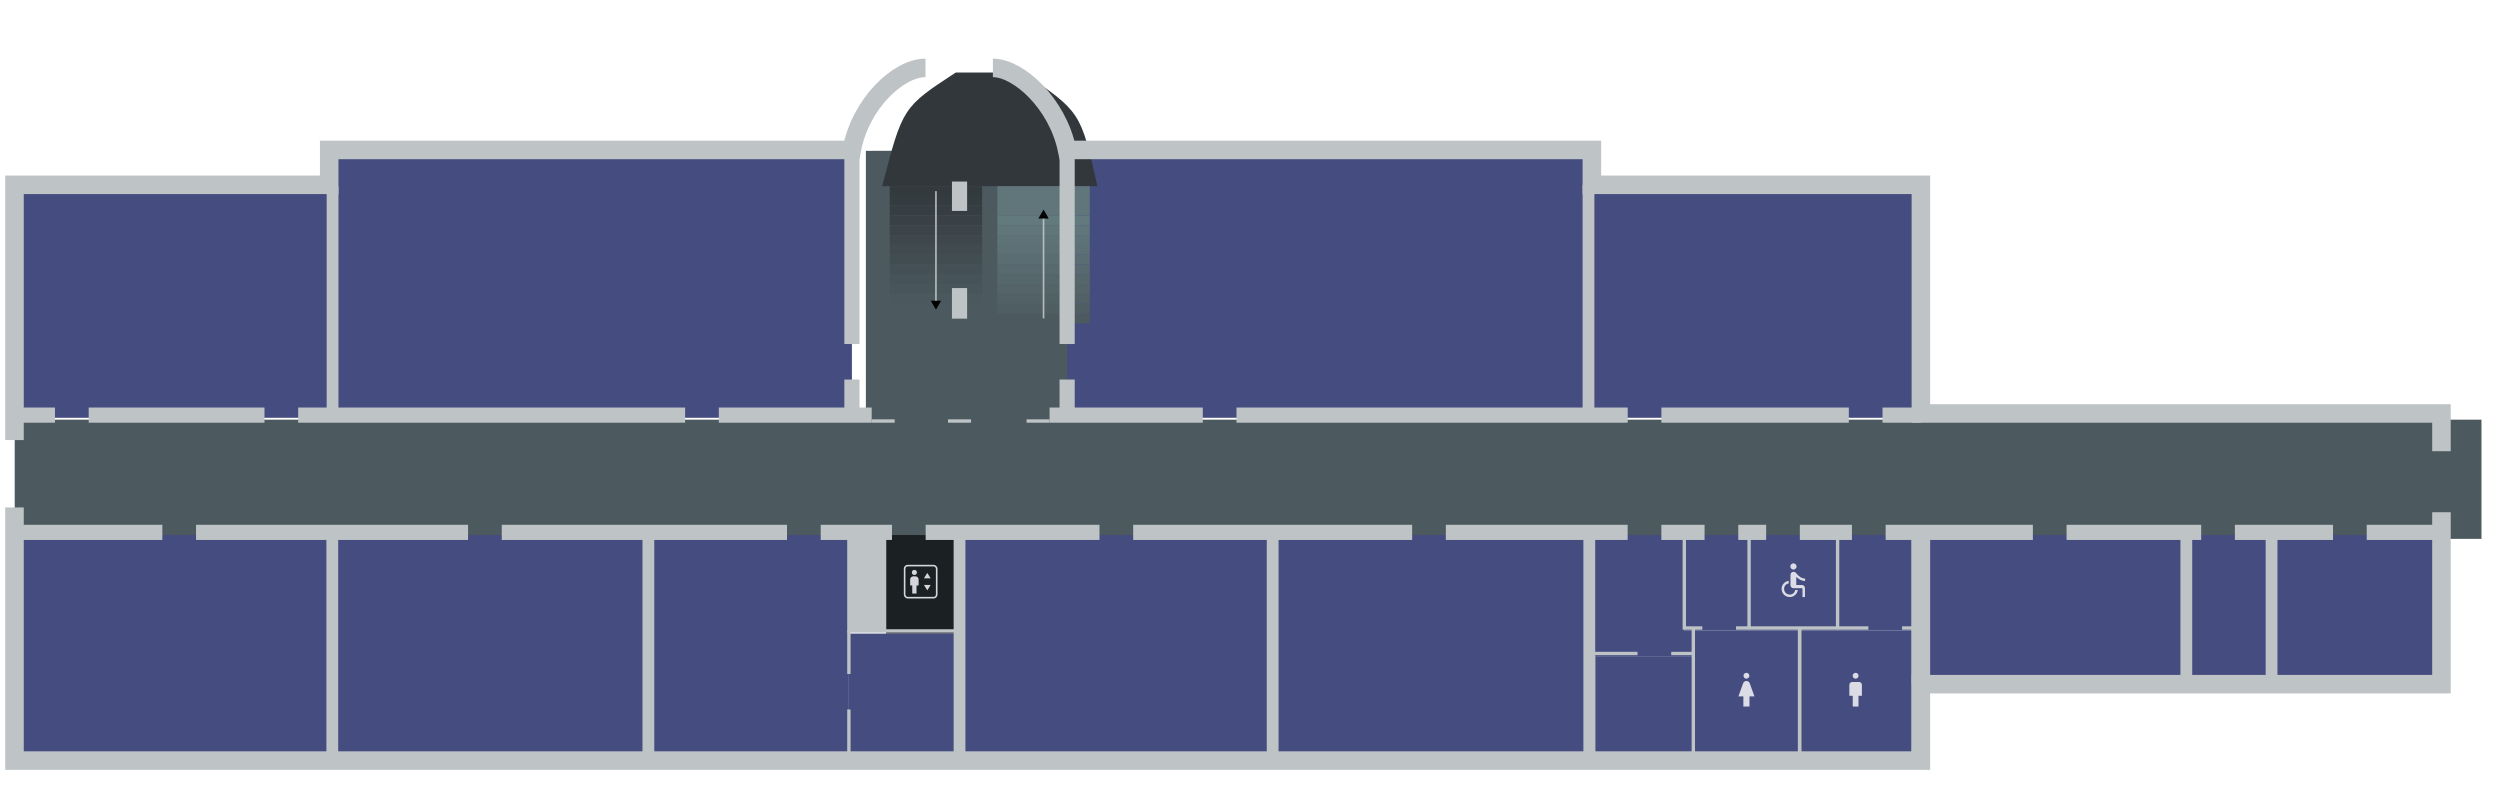 <svg width="7300" height="2300" viewBox="0 0 7300 2300" version="1.1" id="svg1" xml:space="preserve" xmlns="http://www.w3.org/2000/svg">
  <defs id="defs1">
    <linearGradient id="swatch446">
      <stop style="stop-color:#4c5a5f;stop-opacity:1" offset="0" id="stop446"/>
    </linearGradient>
    <marker style="overflow:visible" id="Triangle" refX="0" refY="0" orient="auto-start-reverse" markerWidth="1" markerHeight="1" viewBox="0 0 1 1" preserveAspectRatio="xMidYMid">
      <path transform="scale(0.5)" style="fill:context-stroke;fill-rule:evenodd;stroke:context-stroke;stroke-width:1pt" d="M 5.77,0 -2.88,5 V -5 Z" id="path597"/>
    </marker>
    <filter style="color-interpolation-filters:sRGB" id="filter15" x="-0.151" y="-0.072" width="1.302" height="1.144">
      <feFlood result="flood" flood-opacity="0.396" flood-color="rgb(0,0,0)" id="feFlood13"/>
      <feGaussianBlur result="blur" in="SourceGraphic" stdDeviation="3" id="feGaussianBlur13"/>
      <feOffset result="offset" in="blur" dx="0" dy="0" id="feOffset13"/>
      <feComposite result="comp1" operator="in" in="flood" in2="offset" id="feComposite14"/>
      <feComposite result="comp2" operator="over" in="SourceGraphic" in2="comp1" id="feComposite15"/>
    </filter>
    <filter style="color-interpolation-filters:sRGB" id="filter17" x="-0.193" y="-0.072" width="1.386" height="1.144">
      <feFlood result="flood" flood-opacity="0.396" flood-color="rgb(0,0,0)" id="feFlood15"/>
      <feGaussianBlur result="blur" in="SourceGraphic" stdDeviation="3" id="feGaussianBlur15"/>
      <feOffset result="offset" in="blur" dx="0" dy="0" id="feOffset15"/>
      <feComposite result="comp1" operator="in" in="flood" in2="offset" id="feComposite16"/>
      <feComposite result="comp2" operator="over" in="SourceGraphic" in2="comp1" id="feComposite17"/>
    </filter>
    <filter style="color-interpolation-filters:sRGB" id="filter65" x="-0.101" y="-0.101" width="1.202" height="1.202">
      <feFlood result="flood" flood-opacity="0.396" flood-color="rgb(0,0,0)" id="feFlood64"/>
      <feGaussianBlur result="blur" in="SourceGraphic" stdDeviation="3" id="feGaussianBlur64"/>
      <feOffset result="offset" in="blur" dx="0" dy="0" id="feOffset64"/>
      <feComposite result="comp1" operator="in" in="flood" in2="offset" id="feComposite64"/>
      <feComposite result="comp2" operator="over" in="SourceGraphic" in2="comp1" id="feComposite65"/>
    </filter>
    <filter style="color-interpolation-filters:sRGB" id="filter612" x="-0.017" y="-0.165" width="1.035" height="1.33">
      <feFlood result="flood" flood-opacity="1" flood-color="rgb(0,0,0)" id="feFlood611"/>
      <feGaussianBlur result="blur" in="SourceGraphic" stdDeviation="2" id="feGaussianBlur611"/>
      <feOffset result="offset" in="blur" dx="0" dy="0" id="feOffset611"/>
      <feComposite result="comp1" operator="in" in="flood" in2="offset" id="feComposite611"/>
      <feComposite result="comp2" operator="over" in="SourceGraphic" in2="comp1" id="feComposite612"/>
    </filter>
    <filter style="color-interpolation-filters:sRGB" id="filter614" x="-0.017" y="-0.165" width="1.035" height="1.33">
      <feFlood result="flood" flood-opacity="1" flood-color="rgb(0,0,0)" id="feFlood612"/>
      <feGaussianBlur result="blur" in="SourceGraphic" stdDeviation="2" id="feGaussianBlur612"/>
      <feOffset result="offset" in="blur" dx="0" dy="0" id="feOffset612"/>
      <feComposite result="comp1" operator="in" in="flood" in2="offset" id="feComposite613"/>
      <feComposite result="comp2" operator="over" in="SourceGraphic" in2="comp1" id="feComposite614"/>
    </filter>
    <filter style="color-interpolation-filters:sRGB" id="filter616" x="-0.017" y="-0.165" width="1.035" height="1.33">
      <feFlood result="flood" flood-opacity="1" flood-color="rgb(0,0,0)" id="feFlood614"/>
      <feGaussianBlur result="blur" in="SourceGraphic" stdDeviation="2" id="feGaussianBlur614"/>
      <feOffset result="offset" in="blur" dx="0" dy="0" id="feOffset614"/>
      <feComposite result="comp1" operator="in" in="flood" in2="offset" id="feComposite615"/>
      <feComposite result="comp2" operator="over" in="SourceGraphic" in2="comp1" id="feComposite616"/>
    </filter>
    <filter style="color-interpolation-filters:sRGB" id="filter618" x="-0.017" y="-0.165" width="1.035" height="1.33">
      <feFlood result="flood" flood-opacity="1" flood-color="rgb(0,0,0)" id="feFlood616"/>
      <feGaussianBlur result="blur" in="SourceGraphic" stdDeviation="2" id="feGaussianBlur616"/>
      <feOffset result="offset" in="blur" dx="0" dy="0" id="feOffset616"/>
      <feComposite result="comp1" operator="in" in="flood" in2="offset" id="feComposite617"/>
      <feComposite result="comp2" operator="over" in="SourceGraphic" in2="comp1" id="feComposite618"/>
    </filter>
    <filter style="color-interpolation-filters:sRGB" id="filter620" x="-0.017" y="-0.165" width="1.035" height="1.33">
      <feFlood result="flood" flood-opacity="1" flood-color="rgb(0,0,0)" id="feFlood618"/>
      <feGaussianBlur result="blur" in="SourceGraphic" stdDeviation="2" id="feGaussianBlur618"/>
      <feOffset result="offset" in="blur" dx="0" dy="0" id="feOffset618"/>
      <feComposite result="comp1" operator="in" in="flood" in2="offset" id="feComposite619"/>
      <feComposite result="comp2" operator="over" in="SourceGraphic" in2="comp1" id="feComposite620"/>
    </filter>
    <filter style="color-interpolation-filters:sRGB" id="filter622" x="-0.017" y="-0.165" width="1.035" height="1.33">
      <feFlood result="flood" flood-opacity="1" flood-color="rgb(0,0,0)" id="feFlood620"/>
      <feGaussianBlur result="blur" in="SourceGraphic" stdDeviation="2" id="feGaussianBlur620"/>
      <feOffset result="offset" in="blur" dx="0" dy="0" id="feOffset620"/>
      <feComposite result="comp1" operator="in" in="flood" in2="offset" id="feComposite621"/>
      <feComposite result="comp2" operator="over" in="SourceGraphic" in2="comp1" id="feComposite622"/>
    </filter>
    <filter style="color-interpolation-filters:sRGB" id="filter624" x="-0.017" y="-0.165" width="1.035" height="1.33">
      <feFlood result="flood" flood-opacity="1" flood-color="rgb(0,0,0)" id="feFlood622"/>
      <feGaussianBlur result="blur" in="SourceGraphic" stdDeviation="2" id="feGaussianBlur622"/>
      <feOffset result="offset" in="blur" dx="0" dy="0" id="feOffset622"/>
      <feComposite result="comp1" operator="in" in="flood" in2="offset" id="feComposite623"/>
      <feComposite result="comp2" operator="over" in="SourceGraphic" in2="comp1" id="feComposite624"/>
    </filter>
    <filter style="color-interpolation-filters:sRGB" id="filter626" x="-0.017" y="-0.165" width="1.035" height="1.33">
      <feFlood result="flood" flood-opacity="1" flood-color="rgb(0,0,0)" id="feFlood624"/>
      <feGaussianBlur result="blur" in="SourceGraphic" stdDeviation="2" id="feGaussianBlur624"/>
      <feOffset result="offset" in="blur" dx="0" dy="0" id="feOffset624"/>
      <feComposite result="comp1" operator="in" in="flood" in2="offset" id="feComposite625"/>
      <feComposite result="comp2" operator="over" in="SourceGraphic" in2="comp1" id="feComposite626"/>
    </filter>
    <filter style="color-interpolation-filters:sRGB" id="filter628" x="-0.017" y="-0.165" width="1.035" height="1.33">
      <feFlood result="flood" flood-opacity="1" flood-color="rgb(0,0,0)" id="feFlood626"/>
      <feGaussianBlur result="blur" in="SourceGraphic" stdDeviation="2" id="feGaussianBlur626"/>
      <feOffset result="offset" in="blur" dx="0" dy="0" id="feOffset626"/>
      <feComposite result="comp1" operator="in" in="flood" in2="offset" id="feComposite627"/>
      <feComposite result="comp2" operator="over" in="SourceGraphic" in2="comp1" id="feComposite628"/>
    </filter>
    <filter style="color-interpolation-filters:sRGB" id="filter630" x="-0.017" y="-0.165" width="1.035" height="1.33">
      <feFlood result="flood" flood-opacity="1" flood-color="rgb(0,0,0)" id="feFlood628"/>
      <feGaussianBlur result="blur" in="SourceGraphic" stdDeviation="2" id="feGaussianBlur628"/>
      <feOffset result="offset" in="blur" dx="0" dy="0" id="feOffset628"/>
      <feComposite result="comp1" operator="in" in="flood" in2="offset" id="feComposite629"/>
      <feComposite result="comp2" operator="over" in="SourceGraphic" in2="comp1" id="feComposite630"/>
    </filter>
    <filter style="color-interpolation-filters:sRGB" id="filter632" x="-0.017" y="-0.165" width="1.035" height="1.33">
      <feFlood result="flood" flood-opacity="1" flood-color="rgb(0,0,0)" id="feFlood630"/>
      <feGaussianBlur result="blur" in="SourceGraphic" stdDeviation="2" id="feGaussianBlur630"/>
      <feOffset result="offset" in="blur" dx="0" dy="0" id="feOffset630"/>
      <feComposite result="comp1" operator="in" in="flood" in2="offset" id="feComposite631"/>
      <feComposite result="comp2" operator="over" in="SourceGraphic" in2="comp1" id="feComposite632"/>
    </filter>
    <filter style="color-interpolation-filters:sRGB" id="filter634" x="-0.017" y="-0.165" width="1.035" height="1.33">
      <feFlood result="flood" flood-opacity="1" flood-color="rgb(0,0,0)" id="feFlood632"/>
      <feGaussianBlur result="blur" in="SourceGraphic" stdDeviation="2" id="feGaussianBlur632"/>
      <feOffset result="offset" in="blur" dx="0" dy="0" id="feOffset632"/>
      <feComposite result="comp1" operator="in" in="flood" in2="offset" id="feComposite633"/>
      <feComposite result="comp2" operator="over" in="SourceGraphic" in2="comp1" id="feComposite634"/>
    </filter>
    <filter style="color-interpolation-filters:sRGB" id="filter636" x="-0.017" y="-0.165" width="1.035" height="1.33">
      <feFlood result="flood" flood-opacity="1" flood-color="rgb(0,0,0)" id="feFlood634"/>
      <feGaussianBlur result="blur" in="SourceGraphic" stdDeviation="2" id="feGaussianBlur634"/>
      <feOffset result="offset" in="blur" dx="0" dy="0" id="feOffset634"/>
      <feComposite result="comp1" operator="in" in="flood" in2="offset" id="feComposite635"/>
      <feComposite result="comp2" operator="over" in="SourceGraphic" in2="comp1" id="feComposite636"/>
    </filter>
    <filter style="color-interpolation-filters:sRGB" id="filter661" x="-0.017" y="-0.165" width="1.035" height="1.33">
      <feFlood result="flood" flood-opacity="1" flood-color="rgb(0,0,0)" id="feFlood660"/>
      <feGaussianBlur result="blur" in="SourceGraphic" stdDeviation="2" id="feGaussianBlur660"/>
      <feOffset result="offset" in="blur" dx="0" dy="0" id="feOffset660"/>
      <feComposite result="comp1" operator="in" in="flood" in2="offset" id="feComposite660"/>
      <feComposite result="comp2" operator="over" in="SourceGraphic" in2="comp1" id="feComposite661"/>
    </filter>
    <filter style="color-interpolation-filters:sRGB" id="filter663" x="-0.017" y="-0.165" width="1.035" height="1.33">
      <feFlood result="flood" flood-opacity="1" flood-color="rgb(0,0,0)" id="feFlood661"/>
      <feGaussianBlur result="blur" in="SourceGraphic" stdDeviation="2" id="feGaussianBlur661"/>
      <feOffset result="offset" in="blur" dx="0" dy="0" id="feOffset661"/>
      <feComposite result="comp1" operator="in" in="flood" in2="offset" id="feComposite662"/>
      <feComposite result="comp2" operator="over" in="SourceGraphic" in2="comp1" id="feComposite663"/>
    </filter>
    <filter style="color-interpolation-filters:sRGB" id="filter665" x="-0.017" y="-0.165" width="1.035" height="1.33">
      <feFlood result="flood" flood-opacity="1" flood-color="rgb(0,0,0)" id="feFlood663"/>
      <feGaussianBlur result="blur" in="SourceGraphic" stdDeviation="2" id="feGaussianBlur663"/>
      <feOffset result="offset" in="blur" dx="0" dy="0" id="feOffset663"/>
      <feComposite result="comp1" operator="in" in="flood" in2="offset" id="feComposite664"/>
      <feComposite result="comp2" operator="over" in="SourceGraphic" in2="comp1" id="feComposite665"/>
    </filter>
    <filter style="color-interpolation-filters:sRGB" id="filter667" x="-0.017" y="-0.165" width="1.035" height="1.33">
      <feFlood result="flood" flood-opacity="1" flood-color="rgb(0,0,0)" id="feFlood665"/>
      <feGaussianBlur result="blur" in="SourceGraphic" stdDeviation="2" id="feGaussianBlur665"/>
      <feOffset result="offset" in="blur" dx="0" dy="0" id="feOffset665"/>
      <feComposite result="comp1" operator="in" in="flood" in2="offset" id="feComposite666"/>
      <feComposite result="comp2" operator="over" in="SourceGraphic" in2="comp1" id="feComposite667"/>
    </filter>
    <filter style="color-interpolation-filters:sRGB" id="filter669" x="-0.017" y="-0.165" width="1.035" height="1.33">
      <feFlood result="flood" flood-opacity="1" flood-color="rgb(0,0,0)" id="feFlood667"/>
      <feGaussianBlur result="blur" in="SourceGraphic" stdDeviation="2" id="feGaussianBlur667"/>
      <feOffset result="offset" in="blur" dx="0" dy="0" id="feOffset667"/>
      <feComposite result="comp1" operator="in" in="flood" in2="offset" id="feComposite668"/>
      <feComposite result="comp2" operator="over" in="SourceGraphic" in2="comp1" id="feComposite669"/>
    </filter>
    <filter style="color-interpolation-filters:sRGB" id="filter671" x="-0.017" y="-0.165" width="1.035" height="1.33">
      <feFlood result="flood" flood-opacity="1" flood-color="rgb(0,0,0)" id="feFlood669"/>
      <feGaussianBlur result="blur" in="SourceGraphic" stdDeviation="2" id="feGaussianBlur669"/>
      <feOffset result="offset" in="blur" dx="0" dy="0" id="feOffset669"/>
      <feComposite result="comp1" operator="in" in="flood" in2="offset" id="feComposite670"/>
      <feComposite result="comp2" operator="over" in="SourceGraphic" in2="comp1" id="feComposite671"/>
    </filter>
    <filter style="color-interpolation-filters:sRGB" id="filter673" x="-0.017" y="-0.165" width="1.035" height="1.33">
      <feFlood result="flood" flood-opacity="1" flood-color="rgb(0,0,0)" id="feFlood671"/>
      <feGaussianBlur result="blur" in="SourceGraphic" stdDeviation="2" id="feGaussianBlur671"/>
      <feOffset result="offset" in="blur" dx="0" dy="0" id="feOffset671"/>
      <feComposite result="comp1" operator="in" in="flood" in2="offset" id="feComposite672"/>
      <feComposite result="comp2" operator="over" in="SourceGraphic" in2="comp1" id="feComposite673"/>
    </filter>
    <filter style="color-interpolation-filters:sRGB" id="filter675" x="-0.017" y="-0.165" width="1.035" height="1.33">
      <feFlood result="flood" flood-opacity="1" flood-color="rgb(0,0,0)" id="feFlood673"/>
      <feGaussianBlur result="blur" in="SourceGraphic" stdDeviation="2" id="feGaussianBlur673"/>
      <feOffset result="offset" in="blur" dx="0" dy="0" id="feOffset673"/>
      <feComposite result="comp1" operator="in" in="flood" in2="offset" id="feComposite674"/>
      <feComposite result="comp2" operator="over" in="SourceGraphic" in2="comp1" id="feComposite675"/>
    </filter>
    <filter style="color-interpolation-filters:sRGB" id="filter677" x="-0.017" y="-0.165" width="1.035" height="1.33">
      <feFlood result="flood" flood-opacity="1" flood-color="rgb(0,0,0)" id="feFlood675"/>
      <feGaussianBlur result="blur" in="SourceGraphic" stdDeviation="2" id="feGaussianBlur675"/>
      <feOffset result="offset" in="blur" dx="0" dy="0" id="feOffset675"/>
      <feComposite result="comp1" operator="in" in="flood" in2="offset" id="feComposite676"/>
      <feComposite result="comp2" operator="over" in="SourceGraphic" in2="comp1" id="feComposite677"/>
    </filter>
    <filter style="color-interpolation-filters:sRGB" id="filter679" x="-0.017" y="-0.165" width="1.035" height="1.33">
      <feFlood result="flood" flood-opacity="1" flood-color="rgb(0,0,0)" id="feFlood677"/>
      <feGaussianBlur result="blur" in="SourceGraphic" stdDeviation="2" id="feGaussianBlur677"/>
      <feOffset result="offset" in="blur" dx="0" dy="0" id="feOffset677"/>
      <feComposite result="comp1" operator="in" in="flood" in2="offset" id="feComposite678"/>
      <feComposite result="comp2" operator="over" in="SourceGraphic" in2="comp1" id="feComposite679"/>
    </filter>
    <filter style="color-interpolation-filters:sRGB" id="filter681" x="-0.017" y="-0.165" width="1.035" height="1.33">
      <feFlood result="flood" flood-opacity="1" flood-color="rgb(0,0,0)" id="feFlood679"/>
      <feGaussianBlur result="blur" in="SourceGraphic" stdDeviation="2" id="feGaussianBlur679"/>
      <feOffset result="offset" in="blur" dx="0" dy="0" id="feOffset679"/>
      <feComposite result="comp1" operator="in" in="flood" in2="offset" id="feComposite680"/>
      <feComposite result="comp2" operator="over" in="SourceGraphic" in2="comp1" id="feComposite681"/>
    </filter>
    <filter style="color-interpolation-filters:sRGB" id="filter182-2" x="-0.103" y="-0.072" width="1.207" height="1.144">
      <feFlood result="flood" flood-opacity="0.396" flood-color="rgb(0,0,0)" id="feFlood181-9"/>
      <feGaussianBlur result="blur" in="SourceGraphic" stdDeviation="3" id="feGaussianBlur181-8"/>
      <feOffset result="offset" in="blur" dx="0" dy="0" id="feOffset181-4"/>
      <feComposite result="comp1" operator="in" in="flood" in2="offset" id="feComposite181-5"/>
      <feComposite result="comp2" operator="over" in="SourceGraphic" in2="comp1" id="feComposite182-1"/>
    </filter>
  </defs>
  <g id="floor_1" transform="matrix(40.994,0,0,40.994,1.002,-9610.757)" style="display:inline">
    <path style="font-variation-settings:'wdth' 70,'wght' 600;display:inline;fill:#4c5a5f;fill-opacity:1;stroke:none;stroke-width:.488" d="m 1.024,264.337 h 60.628 v -19.149 l 15.581,-0.049 v 19.198 h 99.498 l 1e-5,8.489 H 1.024 Z" id="path454"/>
    <g id="rooms_1" style="display:inline" transform="matrix(0.024,0,0,0.024,-0.024,255.987)">
      <rect style="font-variation-settings:'wdth' 70,'wght' 600;fill:#1b2022;fill-opacity:1;stroke:none;stroke-width:10.017;stroke-linecap:butt;stroke-linejoin:miter;stroke-dasharray:none;stroke-opacity:1" id="lift_1" width="205" height="292.5" x="2629.906" y="690.28"/>
      <rect style="font-variation-settings:'wdth' 70,'wght' 600;display:inline;fill:#454c7f;fill-opacity:1;stroke-width:710.07;stroke-dasharray:none" id="GU115" width="944" height="683.5" x="43" y="-341.22"/>
      <rect style="font-variation-settings:'wdth' 70,'wght' 600;display:inline;opacity:1;fill:#454c7f;fill-opacity:1;stroke-width:972.385;stroke-dasharray:none" id="GU116" width="1541.408" height="785" x="987" y="-442.72"/>
      <rect style="font-variation-settings:'wdth' 70,'wght' 600;display:inline;fill:#454c7f;fill-opacity:1;stroke-width:975.496;stroke-dasharray:none" id="GU101" width="1547.352" height="787" x="3167.152" y="-444.72"/>
      <rect style="font-variation-settings:'wdth' 70,'wght' 600;display:inline;fill:#454c7f;fill-opacity:1;stroke-width:725.873;stroke-dasharray:none" id="GU102" width="986.495" height="683.5" x="4714.504" y="-341.22"/>
      <rect style="font-variation-settings:'wdth' 70,'wght' 600;display:inline;fill:#454c7f;fill-opacity:1;stroke-width:298.435;stroke-dasharray:none" id="GU104" width="253" height="450.5" x="6488.807" y="690.28"/>
      <rect style="font-variation-settings:'wdth' 70,'wght' 600;display:inline;fill:#454c7f;fill-opacity:1;stroke-width:530.287;stroke-dasharray:none" id="GU105" width="798.807" height="450.5" x="5690" y="690.28"/>
      <rect style="font-variation-settings:'wdth' 70,'wght' 600;display:inline;fill:#454c7f;fill-opacity:1;stroke-width:421.296;stroke-dasharray:none" id="GU103" width="504.193" height="450.5" x="6741.807" y="690.28"/>
      <rect style="font-variation-settings:'wdth' 70,'wght' 600;display:inline;fill:#454c7f;fill-opacity:1;stroke-width:313.095;stroke-dasharray:none" id="GU112_A" width="326" height="384.814" x="2519.406" y="982.78"/>
      <rect style="font-variation-settings:'wdth' 70,'wght' 600;display:inline;fill:#454c7f;fill-opacity:1;stroke-width:220.747;stroke-dasharray:none" id="GU106" width="219.705" height="283.836" x="5453.794" y="690.28"/>
      <rect style="font-variation-settings:'wdth' 70,'wght' 600;display:inline;fill:#454c7f;fill-opacity:1;stroke-width:308.334;stroke-dasharray:none" id="GU106_A" width="332.437" height="365.978" x="5341.062" y="974.116"/>
      <rect style="font-variation-settings:'wdth' 70,'wght' 600;display:inline;fill:#454c7f;fill-opacity:1;stroke-width:241.377;stroke-dasharray:none" id="GU107" width="262.691" height="283.836" x="5191.104" y="690.28"/>
      <rect style="font-variation-settings:'wdth' 70,'wght' 600;display:inline;fill:#454c7f;fill-opacity:1;stroke-width:206.492;stroke-dasharray:none" id="GU108" width="192.246" height="283.836" x="4998.858" y="690.28"/>
      <rect style="font-variation-settings:'wdth' 70,'wght' 600;display:inline;fill:#454c7f;fill-opacity:1;stroke-width:300.461;stroke-dasharray:none" id="GU108_A" width="315.676" height="365.978" x="5025.386" y="974.116"/>
      <path style="font-variation-settings:'wdth' 70,'wght' 600;display:inline;fill:#454c7f;fill-opacity:1;stroke:none;stroke-width:0;stroke-linecap:butt;stroke-dasharray:none;stroke-opacity:1" d="m 4716.866,690.28 h 281.992 v 283.836 h 26.528 v 75.66 h -308.519 z" id="GU109"/>
      <rect style="font-variation-settings:'wdth' 70,'wght' 600;display:inline;fill:#454c7f;fill-opacity:1;stroke-width:257.04;stroke-dasharray:none" id="GU109_A" width="291.239" height="290.318" x="4734.366" y="1049.776"/>
      <rect style="font-variation-settings:'wdth' 70,'wght' 600;display:inline;fill:#454c7f;fill-opacity:1;stroke-width:705.248;stroke-dasharray:none" id="GU110" width="939.745" height="677.314" x="3777.121" y="690.28"/>
      <rect style="font-variation-settings:'wdth' 70,'wght' 600;display:inline;fill:#454c7f;fill-opacity:1;stroke-width:701.333;stroke-dasharray:none" id="GU111" width="929.341" height="677.314" x="2847.78" y="690.28"/>
      <rect style="font-variation-settings:'wdth' 70,'wght' 600;display:inline;fill:#454c7f;fill-opacity:1;stroke-width:562.134;stroke-dasharray:none" id="GU112" width="595.121" height="679.5" x="1924.284" y="690.28"/>
      <rect style="font-variation-settings:'wdth' 70,'wght' 600;display:inline;fill:#454c7f;fill-opacity:1;stroke-width:705.763;stroke-dasharray:none" id="GU113" width="938.093" height="679.5" x="986.191" y="690.28"/>
      <rect style="font-variation-settings:'wdth' 70,'wght' 600;display:inline;fill:#454c7f;fill-opacity:1;stroke-width:707.679;stroke-dasharray:none" id="GU114" width="943.191" height="679.5" x="43" y="690.28"/>
    </g>
    <g id="staires_1" transform="matrix(-0.024,0,0,-0.024,133.4,264.732)" style="display:inline">
      <rect style="font-variation-settings:'wdth' 70,'wght' 600;display:inline;fill:#333a3d;fill-opacity:1;stroke-width:8.085;stroke-dasharray:none;filter:url(#filter612)" id="rect88" width="274.372" height="29.064" x="-2918.731" y="-709.452" transform="rotate(180,-8.7495808e-6,8.0668158e-6)"/>
      <rect style="font-variation-settings:'wdth' 70,'wght' 600;display:inline;fill:#353c40;fill-opacity:1;stroke-width:8.085;stroke-dasharray:none;filter:url(#filter614)" id="rect87" width="274.372" height="29.064" x="-2918.731" y="-680.388" transform="rotate(180,-8.7495808e-6,8.0668158e-6)"/>
      <rect style="font-variation-settings:'wdth' 70,'wght' 600;display:inline;fill:#373e43;fill-opacity:1;stroke-width:8.085;stroke-dasharray:none;filter:url(#filter616)" id="rect86" width="274.372" height="29.064" x="-2918.731" y="-651.323" transform="rotate(180,-8.7495808e-6,8.0668158e-6)"/>
      <rect style="font-variation-settings:'wdth' 70,'wght' 600;display:inline;fill:#3a4146;fill-opacity:1;stroke-width:8.085;stroke-dasharray:none;filter:url(#filter618)" id="rect85" width="274.372" height="29.064" x="-2918.731" y="-622.259" transform="rotate(180,-8.7495808e-6,8.0668158e-6)"/>
      <rect style="font-variation-settings:'wdth' 70,'wght' 600;display:inline;fill:#3c4449;fill-opacity:1;stroke-width:8.085;stroke-dasharray:none;filter:url(#filter620)" id="rect84" width="274.372" height="29.064" x="-2918.731" y="-593.195" transform="rotate(180,-8.7495808e-6,8.0668158e-6)"/>
      <rect style="font-variation-settings:'wdth' 70,'wght' 600;display:inline;fill:#3e474c;fill-opacity:1;stroke-width:8.085;stroke-dasharray:none;filter:url(#filter622)" id="rect83" width="274.372" height="29.064" x="-2918.731" y="-564.13" transform="rotate(180,-8.7495808e-6,8.0668158e-6)"/>
      <rect style="font-variation-settings:'wdth' 70,'wght' 600;display:inline;fill:#404a4f;fill-opacity:1;stroke-width:8.085;stroke-dasharray:none;filter:url(#filter624)" id="rect82" width="274.372" height="29.064" x="-2918.731" y="-535.066" transform="rotate(180,-8.7495808e-6,8.0668158e-6)"/>
      <rect style="font-variation-settings:'wdth' 70,'wght' 600;display:inline;fill:#424d52;fill-opacity:1;stroke-width:8.085;stroke-dasharray:none;filter:url(#filter626)" id="rect81" width="274.372" height="29.064" x="-2918.731" y="-506.002" transform="rotate(180,-8.7495808e-6,8.0668158e-6)"/>
      <rect style="font-variation-settings:'wdth' 70,'wght' 600;display:inline;fill:#445055;fill-opacity:1;stroke-width:8.085;stroke-dasharray:none;filter:url(#filter628)" id="rect80" width="274.372" height="29.064" x="-2918.731" y="-476.937" transform="rotate(180,-8.7495808e-6,8.0668158e-6)"/>
      <rect style="font-variation-settings:'wdth' 70,'wght' 600;display:inline;fill:#465358;fill-opacity:1;stroke-width:8.085;stroke-dasharray:none;filter:url(#filter630)" id="rect79" width="274.372" height="29.064" x="-2918.731" y="-447.873" transform="rotate(180,-8.7495808e-6,8.0668158e-6)"/>
      <rect style="font-variation-settings:'wdth' 70,'wght' 600;display:inline;fill:#48565b;fill-opacity:1;stroke-width:8.085;stroke-dasharray:none;filter:url(#filter632)" id="rect78" width="274.372" height="29.064" x="-2918.731" y="-418.808" transform="rotate(180,-8.7495808e-6,8.0668158e-6)"/>
      <rect style="font-variation-settings:'wdth' 70,'wght' 600;display:inline;fill:#4b595e;fill-opacity:1;stroke-width:8.085;stroke-dasharray:none;filter:url(#filter634)" id="rect77" width="274.372" height="29.064" x="-2918.731" y="-389.744" transform="rotate(180,-8.7495808e-6,8.0668158e-6)"/>
      <rect style="font-variation-settings:'wdth' 70,'wght' 600;display:inline;fill:#4c5a5f;fill-opacity:1;stroke-width:8.085;stroke-dasharray:none;filter:url(#filter636)" id="rect516" width="274.372" height="29.064" x="-2918.731" y="-360.68" transform="scale(-1)"/>
      <path style="font-variation-settings:'wdth' 70,'wght' 600;display:inline;fill:#31373a;fill-opacity:1;stroke:none;stroke-width:0;stroke-linecap:butt;stroke-dasharray:none;stroke-opacity:1" d="m 2941.231,709.452 c -60.903,234.251 -60.752,234.045 -218.372,337.296 h -200 C 2351.9,929.875 2351.903,929.875 2302.487,709.452 Z" id="path99" transform="translate(-4.1749921e-4,-8.386638e-5)"/>
      <rect style="font-variation-settings:'wdth' 70,'wght' 600;display:inline;fill:#4c5a5f;fill-opacity:1;stroke-width:8.085;stroke-dasharray:none;filter:url(#filter661)" id="rect89" width="274.372" height="29.064" x="-2599.36" y="-331.615" transform="scale(-1)"/>
      <rect style="font-variation-settings:'wdth' 70,'wght' 600;display:inline;fill:#4f5e63;fill-opacity:1;stroke-width:8.085;stroke-dasharray:none;filter:url(#filter663)" id="rect90" width="274.372" height="29.064" x="-2599.36" y="-360.68" transform="scale(-1)"/>
      <rect style="font-variation-settings:'wdth' 70,'wght' 600;display:inline;fill:#516166;fill-opacity:1;stroke-width:8.085;stroke-dasharray:none;filter:url(#filter665)" id="rect91" width="274.372" height="29.064" x="-2599.36" y="-389.744" transform="scale(-1)"/>
      <rect style="font-variation-settings:'wdth' 70,'wght' 600;display:inline;fill:#546469;fill-opacity:1;stroke-width:8.085;stroke-dasharray:none;filter:url(#filter667)" id="rect92" width="274.372" height="29.064" x="-2599.36" y="-418.808" transform="scale(-1)"/>
      <rect style="font-variation-settings:'wdth' 70,'wght' 600;display:inline;fill:#56676c;fill-opacity:1;stroke-width:8.085;stroke-dasharray:none;filter:url(#filter669)" id="rect93" width="274.372" height="29.064" x="-2599.36" y="-447.873" transform="scale(-1)"/>
      <rect style="font-variation-settings:'wdth' 70,'wght' 600;display:inline;fill:#586a6f;fill-opacity:1;stroke-width:8.085;stroke-dasharray:none;filter:url(#filter671)" id="rect94" width="274.372" height="29.064" x="-2599.36" y="-476.937" transform="scale(-1)"/>
      <rect style="font-variation-settings:'wdth' 70,'wght' 600;display:inline;fill:#5a6d72;fill-opacity:1;stroke-width:8.085;stroke-dasharray:none;filter:url(#filter673)" id="rect95" width="274.372" height="29.064" x="-2599.36" y="-506.002" transform="scale(-1)"/>
      <rect style="font-variation-settings:'wdth' 70,'wght' 600;display:inline;fill:#5c7075;fill-opacity:1;stroke-width:8.085;stroke-dasharray:none;filter:url(#filter675)" id="rect96" width="274.372" height="29.064" x="-2599.36" y="-535.066" transform="scale(-1)"/>
      <rect style="font-variation-settings:'wdth' 70,'wght' 600;display:inline;fill:#5e7378;fill-opacity:1;stroke-width:8.085;stroke-dasharray:none;filter:url(#filter677)" id="rect97" width="274.372" height="29.064" x="-2599.36" y="-564.13" transform="scale(-1)"/>
      <rect style="font-variation-settings:'wdth' 70,'wght' 600;display:inline;fill:#60767b;fill-opacity:1;stroke-width:8.085;stroke-dasharray:none;filter:url(#filter679)" id="rect98" width="274.372" height="29.064" x="-2599.36" y="-593.195" transform="scale(-1)"/>
      <rect style="font-variation-settings:'wdth' 70,'wght' 600;display:inline;fill:#62797e;fill-opacity:1;stroke-width:8.085;stroke-dasharray:none;filter:url(#filter681)" id="rect99" width="274.372" height="29.064" x="-2599.36" y="-622.259" transform="scale(-1)"/>
      <rect style="font-variation-settings:'wdth' 70,'wght' 600;display:inline;fill:#60767b;fill-opacity:1;stroke-width:14.005;stroke-dasharray:none" id="rect100" width="274.372" height="87.203" x="-2599.36" y="-709.462" transform="scale(-1)"/>
      <path style="font-variation-settings:'wdth' 70,'wght' 600;display:inline;opacity:.9;fill:none;fill-opacity:1;stroke:#bec3c6;stroke-width:5;stroke-dasharray:none;stroke-opacity:1;marker-end:url(#Triangle)" d="M 2462.173,317.083 V 622.259" id="path596"/>
      <path style="font-variation-settings:'wdth' 70,'wght' 600;display:inline;opacity:.9;fill:none;fill-opacity:1;stroke:#bec3c6;stroke-width:5;stroke-dasharray:none;stroke-opacity:1;marker-end:url(#Triangle)" d="M 2781.545,694.763 V 360.68" id="path100"/>
    </g>
    <g id="walls_1" transform="matrix(0.024,0,0,0.024,-0.024,244.2)" style="display:inline">
      <path style="font-variation-settings:'wdth' 70,'wght' 600;fill:none;stroke:#bec3c6;stroke-width:55;stroke-linecap:butt;stroke-dasharray:none;stroke-opacity:1" d="M 2746.78,-205.025 C 2665.287,-205.133 2553.021,-97.649 2528,38.5 H 977 v 103.5 H 43 v 757.5" id="path3"/>
      <path style="font-variation-settings:'wdth' 70,'wght' 600;fill:none;stroke:#bec3c6;stroke-width:55;stroke-dasharray:none;stroke-opacity:1" d="M 7246,932.5 V 820.513 H 5701 V 142 h -976.5 v -103.5 H 3167 c -28.961,-139.184 -144.55,-243.525 -220.22,-243.525" id="path4"/>
      <path style="font-variation-settings:'wdth' 70,'wght' 600;fill:none;stroke:#bec3c6;stroke-width:55;stroke-linecap:butt;stroke-dasharray:none;stroke-opacity:1" d="m 43,1099.5 v 751.314 h 5658 v -226.814 h 1545 v -510.303" id="path5"/>
      <path style="font-variation-settings:'wdth' 70,'wght' 600;fill:none;stroke:#bec3c6;stroke-width:45;stroke-linecap:butt;stroke-dasharray:none;stroke-opacity:1" d="M 163.148,1225.5 H 43" id="path6" transform="translate(-1.3713269e-7,-400)"/>
      <path style="font-variation-settings:'wdth' 70,'wght' 600;fill:none;stroke:#bec3c6;stroke-width:45;stroke-linecap:butt;stroke-dasharray:none;stroke-opacity:1" d="M 784.945,1225.5 H 263.148" id="path7" transform="translate(-1.3713269e-7,-400)"/>
      <path style="font-variation-settings:'wdth' 70,'wght' 600;fill:none;stroke:#bec3c6;stroke-width:45;stroke-linecap:butt;stroke-dasharray:none;stroke-opacity:1" d="M 2033.349,1225.5 H 884.945" id="path9" transform="translate(-1.3713269e-7,-400)"/>
      <path style="font-variation-settings:'wdth' 70,'wght' 600;fill:none;stroke:#bec3c6;stroke-width:45;stroke-linecap:butt;stroke-dasharray:none;stroke-opacity:1" d="M 2587.056,1225.5 H 2133.349" id="path10" transform="translate(-1.3713269e-7,-400)"/>
      <path style="font-variation-settings:'wdth' 70,'wght' 600;fill:none;stroke:#bec3c6;stroke-width:45;stroke-linecap:butt;stroke-dasharray:none;stroke-opacity:1" d="M 3569.75,1225.5 H 3115.035" id="path11" transform="translate(-1.3713269e-7,-400)"/>
      <path style="font-variation-settings:'wdth' 70,'wght' 600;fill:none;stroke:#bec3c6;stroke-width:45;stroke-linecap:butt;stroke-dasharray:none;stroke-opacity:1" d="M 4830.869,1225.5 H 3669.75" id="path12" transform="translate(-1.3713269e-7,-400)"/>
      <path style="font-variation-settings:'wdth' 70,'wght' 600;fill:none;stroke:#bec3c6;stroke-width:45;stroke-linecap:butt;stroke-dasharray:none;stroke-opacity:1" d="M 5487.131,1225.5 H 4930.869" id="path13" transform="translate(-1.3713269e-7,-400)"/>
      <path style="font-variation-settings:'wdth' 70,'wght' 600;fill:none;stroke:#bec3c6;stroke-width:45;stroke-linecap:butt;stroke-dasharray:none;stroke-opacity:1" d="M 5700.999,1225.5 H 5587.131" id="path14" transform="translate(-1.3713269e-7,-400)"/>
      <path style="font-variation-settings:'wdth' 70,'wght' 600;fill:none;stroke:#bec3c6;stroke-width:45;stroke-linecap:butt;stroke-dasharray:none;stroke-opacity:1" d="M 481.825,1573.5 H 43" id="path15" transform="translate(-1.3713269e-7,-400)"/>
      <path style="font-variation-settings:'wdth' 70,'wght' 600;fill:none;stroke:#bec3c6;stroke-width:45;stroke-linecap:butt;stroke-dasharray:none;stroke-opacity:1" d="M 1389.143,1573.5 H 581.825" id="path16" transform="translate(-1.3713269e-7,-400)"/>
      <path style="font-variation-settings:'wdth' 70,'wght' 600;fill:none;stroke:#bec3c6;stroke-width:45;stroke-linecap:butt;stroke-dasharray:none;stroke-opacity:1" d="M 2335.739,1573.5 H 1489.143" id="path17" transform="translate(-1.3713269e-7,-400)"/>
      <path style="font-variation-settings:'wdth' 70,'wght' 600;fill:none;stroke:#bec3c6;stroke-width:45;stroke-linecap:butt;stroke-dasharray:none;stroke-opacity:1" d="m 3263.16,1573.5 h -515.89" id="path18" transform="translate(-1.3713269e-7,-400)"/>
      <path style="font-variation-settings:'wdth' 70,'wght' 600;fill:none;stroke:#bec3c6;stroke-width:45;stroke-linecap:butt;stroke-dasharray:none;stroke-opacity:1" d="M 4191.083,1573.5 H 3363.16" id="path19" transform="translate(-1.3713269e-7,-400)"/>
      <path style="font-variation-settings:'wdth' 70,'wght' 600;fill:none;stroke:#bec3c6;stroke-width:45;stroke-linecap:butt;stroke-dasharray:none;stroke-opacity:1" d="M 4830.728,1573.5 H 4291.083" id="path20" transform="translate(-1.3713269e-7,-400)"/>
      <path style="font-variation-settings:'wdth' 70,'wght' 600;fill:none;stroke:#bec3c6;stroke-width:45;stroke-linecap:butt;stroke-dasharray:none;stroke-opacity:1" d="M 5496.381,1573.5 H 5341.769" id="path21" transform="translate(-1.3713269e-7,-400)"/>
      <path style="font-variation-settings:'wdth' 70,'wght' 600;fill:none;stroke:#bec3c6;stroke-width:45;stroke-linecap:butt;stroke-dasharray:none;stroke-opacity:1" d="M 6033.361,1573.5 H 5596.381" id="path22" transform="translate(-1.3713269e-7,-400)"/>
      <path style="font-variation-settings:'wdth' 70,'wght' 600;fill:none;stroke:#bec3c6;stroke-width:45;stroke-linecap:butt;stroke-dasharray:none;stroke-opacity:1" d="m 5241.769,1573.5 h -82.769" id="path24" transform="translate(-1.3713269e-7,-400)"/>
      <path style="font-variation-settings:'wdth' 70,'wght' 600;fill:none;stroke:#bec3c6;stroke-width:45;stroke-linecap:butt;stroke-dasharray:none;stroke-opacity:1" d="M 5059,1573.5 H 4930.728" id="path25" transform="translate(-1.3713269e-7,-400)"/>
      <path style="font-variation-settings:'wdth' 70,'wght' 600;fill:none;stroke:#bec3c6;stroke-width:45;stroke-linecap:butt;stroke-dasharray:none;stroke-opacity:1" d="M 2647.27,1573.5 H 2435.739" id="path26" transform="translate(-1.3713269e-7,-400)"/>
      <path style="font-variation-settings:'wdth' 70,'wght' 600;fill:none;stroke:#bec3c6;stroke-width:45;stroke-linecap:butt;stroke-dasharray:none;stroke-opacity:1" d="m 6532.932,1573.5 h -399.571" id="path27" transform="translate(-1.3713269e-7,-400)"/>
      <path style="font-variation-settings:'wdth' 70,'wght' 600;fill:none;stroke:#bec3c6;stroke-width:45;stroke-linecap:butt;stroke-dasharray:none;stroke-opacity:1" d="m 6924.182,1573.5 h -291.25" id="path28" transform="translate(-1.3713269e-7,-400)"/>
      <path style="font-variation-settings:'wdth' 70,'wght' 600;fill:none;stroke:#bec3c6;stroke-width:45;stroke-linecap:butt;stroke-dasharray:none;stroke-opacity:1" d="M 7245.999,1573.5 H 7024.182" id="path29" transform="translate(-1.3713269e-7,-400)"/>
      <path style="font-variation-settings:'wdth' 70,'wght' 600;fill:none;stroke:#bec3c6;stroke-width:35;stroke-linecap:butt;stroke-dasharray:none;stroke-opacity:1" d="M 987,146 V 825.5" id="path30"/>
      <path style="font-variation-settings:'wdth' 70,'wght' 600;fill:none;stroke:#bec3c6;stroke-width:35;stroke-linecap:butt;stroke-dasharray:none;stroke-opacity:1" d="M 4714.504,142 V 821.5" id="path31"/>
      <path style="font-variation-settings:'wdth' 70,'wght' 600;fill:none;stroke:#bec3c6;stroke-width:35;stroke-linecap:butt;stroke-dasharray:none;stroke-opacity:1" d="m 986.191,1173.5 v 679.5" id="path32"/>
      <path style="font-variation-settings:'wdth' 70,'wght' 600;fill:none;stroke:#bec3c6;stroke-width:35;stroke-linecap:butt;stroke-dasharray:none;stroke-opacity:1" d="m 1924.284,1173.5 v 679.5" id="path33"/>
      <path style="font-variation-settings:'wdth' 70,'wght' 600;fill:none;stroke:#bec3c6;stroke-width:35;stroke-linecap:butt;stroke-dasharray:none;stroke-opacity:1" d="m 2847.78,1171.314 v 679.5" id="path34"/>
      <path style="font-variation-settings:'wdth' 70,'wght' 600;fill:none;stroke:#bec3c6;stroke-width:35;stroke-linecap:butt;stroke-dasharray:none;stroke-opacity:1" d="m 3777.121,1173.5 v 679.5" id="path35"/>
      <path style="font-variation-settings:'wdth' 70,'wght' 600;fill:none;stroke:#bec3c6;stroke-width:35;stroke-linecap:butt;stroke-dasharray:none;stroke-opacity:1" d="m 4716.866,1173.5 v 679.5" id="path36"/>
      <path style="font-variation-settings:'wdth' 70,'wght' 600;fill:none;stroke:#bec3c6;stroke-width:55;stroke-linecap:butt;stroke-dasharray:none;stroke-opacity:1" d="m 5701,1173.5 v 450.5" id="path37"/>
      <path style="font-variation-settings:'wdth' 70,'wght' 600;fill:none;stroke:#bec3c6;stroke-width:35;stroke-linecap:butt;stroke-dasharray:none;stroke-opacity:1" d="m 6741.807,1173.5 v 450.5" id="path38"/>
      <path style="font-variation-settings:'wdth' 70,'wght' 600;fill:none;stroke:#bec3c6;stroke-width:35;stroke-linecap:butt;stroke-dasharray:none;stroke-opacity:1" d="m 6488.807,1173.5 v 450.5" id="path40"/>
      <path style="font-variation-settings:'wdth' 70,'wght' 600;fill:none;stroke:#bec3c6;stroke-width:10;stroke-linecap:butt;stroke-dasharray:none;stroke-opacity:1" d="m 2519.406,1173.5 v 292.5 h 333" id="path41"/>
      <path style="font-variation-settings:'wdth' 70,'wght' 600;fill:none;stroke:#bec3c6;stroke-width:10;stroke-linecap:butt;stroke-dasharray:none;stroke-opacity:1" d="m 2624.906,1173.5 v 292.5" id="path43"/>
      <path style="font-variation-settings:'wdth' 70,'wght' 600;fill:none;stroke:#bec3c6;stroke-width:10;stroke-linecap:butt;stroke-dasharray:none;stroke-opacity:1" d="m 2519.406,1466 v 127.751" id="path44"/>
      <path style="font-variation-settings:'wdth' 70,'wght' 600;fill:none;stroke:#bec3c6;stroke-width:10;stroke-linecap:butt;stroke-dasharray:none;stroke-opacity:1" d="m 2519.406,1699.128 v 151.686" id="path45"/>
      <path style="font-variation-settings:'wdth' 70,'wght' 600;fill:none;stroke:#bec3c6;stroke-width:45;stroke-linecap:butt;stroke-dasharray:none;stroke-opacity:1" d="M 2528.408,719.877 V 825.5" id="path46"/>
      <path style="font-variation-settings:'wdth' 70,'wght' 600;fill:none;stroke:#bec3c6;stroke-width:45;stroke-linecap:butt;stroke-dasharray:none;stroke-opacity:1" d="M 2528.408,40.5 V 614.5" id="path47"/>
      <path style="font-variation-settings:'wdth' 70,'wght' 600;fill:none;stroke:#bec3c6;stroke-width:45;stroke-linecap:butt;stroke-dasharray:none;stroke-opacity:1" d="M 3167.152,719.877 V 825.5" id="path48"/>
      <path style="font-variation-settings:'wdth' 70,'wght' 600;fill:none;stroke:#bec3c6;stroke-width:45;stroke-linecap:butt;stroke-dasharray:none;stroke-opacity:1" d="M 3167.152,40.5 V 614.5" id="path49"/>
      <path style="font-variation-settings:'wdth' 70,'wght' 600;fill:none;stroke:#bec3c6;stroke-width:10;stroke-linecap:butt;stroke-dasharray:none;stroke-opacity:1" d="m 5052.351,1457.336 h -53.493 v -283.836" id="path50"/>
      <path style="font-variation-settings:'wdth' 70,'wght' 600;fill:none;stroke:#bec3c6;stroke-width:10;stroke-linecap:butt;stroke-dasharray:none;stroke-opacity:1" d="M 5545.212,1457.336 H 5152.351" id="path51"/>
      <path style="font-variation-settings:'wdth' 70,'wght' 600;fill:none;stroke:#bec3c6;stroke-width:10;stroke-linecap:butt;stroke-dasharray:none;stroke-opacity:1" d="m 5690,1457.336 h -44.788" id="path52"/>
      <path style="font-variation-settings:'wdth' 70,'wght' 600;fill:none;stroke:#bec3c6;stroke-width:10;stroke-linecap:butt;stroke-dasharray:none;stroke-opacity:1" d="M 5191.104,1457.336 V 1173.5" id="path53"/>
      <path style="font-variation-settings:'wdth' 70,'wght' 600;fill:none;stroke:#bec3c6;stroke-width:10;stroke-linecap:butt;stroke-dasharray:none;stroke-opacity:1" d="M 5453.794,1457.336 V 1173.5" id="path54"/>
      <path style="font-variation-settings:'wdth' 70,'wght' 600;fill:none;stroke:#bec3c6;stroke-width:10;stroke-linecap:butt;stroke-dasharray:none;stroke-opacity:1" d="m 5341.062,1850.814 v -393.478" id="path55"/>
      <path style="font-variation-settings:'wdth' 70,'wght' 600;fill:none;stroke:#bec3c6;stroke-width:10;stroke-linecap:butt;stroke-dasharray:none;stroke-opacity:1" d="m 5341.062,1850.814 v -393.478" id="path56"/>
      <path style="font-variation-settings:'wdth' 70,'wght' 600;fill:none;stroke:#bec3c6;stroke-width:10;stroke-linecap:butt;stroke-dasharray:none;stroke-opacity:1" d="m 5025.605,1850.814 v -393.478" id="path57"/>
      <path style="font-variation-settings:'wdth' 70,'wght' 600;fill:none;stroke:#bec3c6;stroke-width:10;stroke-linecap:butt;stroke-dasharray:none;stroke-opacity:1" d="M 4860.025,1532.996 H 4716.866" id="path58"/>
      <path style="font-variation-settings:'wdth' 70,'wght' 600;fill:none;stroke:#bec3c6;stroke-width:10;stroke-linecap:butt;stroke-dasharray:none;stroke-opacity:1" d="m 5025.605,1532.996 h -65.579" id="path59"/>
      <path style="font-variation-settings:'wdth' 70,'wght' 600;fill:none;stroke:#bec3c6;stroke-width:45;stroke-linecap:butt;stroke-dasharray:none;stroke-opacity:1" d="m 2847.78,448.393 v 90.791" id="path60"/>
      <path style="font-variation-settings:'wdth' 70,'wght' 600;fill:none;stroke:#bec3c6;stroke-width:45;stroke-linecap:butt;stroke-dasharray:none;stroke-opacity:1" d="m 2847.78,132.271 v 87.183" id="path61"/>
      <path style="font-variation-settings:'wdth' 70,'wght' 600;fill:none;stroke:#bec3c6;stroke-width:10;stroke-linecap:butt;stroke-dasharray:none;stroke-opacity:1" d="m 2655.355,843 h -68.299" id="path62"/>
      <path style="font-variation-settings:'wdth' 70,'wght' 600;fill:none;stroke:#bec3c6;stroke-width:10;stroke-linecap:butt;stroke-dasharray:none;stroke-opacity:1" d="m 3115.035,843 h -68.299" id="path63"/>
      <path style="font-variation-settings:'wdth' 70,'wght' 600;fill:none;stroke:#bec3c6;stroke-width:10;stroke-linecap:butt;stroke-dasharray:none;stroke-opacity:1" d="m 2881.93,843 h -68.299" id="path65"/>
      <rect style="font-variation-settings:'wdth' 70,'wght' 600;fill:#bec3c6;fill-opacity:1;stroke:none;stroke-width:0;stroke-linecap:butt;stroke-dasharray:none;stroke-opacity:1" id="rect72" width="105.5" height="292.5" x="2519.406" y="1173.5"/>
    </g>
    <g id="icons_1" transform="matrix(0.024,0,0,0.024,-0.024,244.2)" style="display:inline">
      <path d="m 5498.731,1690.325 v -31.865 h -10.104 v -32.254 q 0,-3.562 2.558,-6.12 2.558,-2.558 6.12,-2.558 h 19.948 q 3.562,0 6.12,2.558 2.558,2.558 2.558,6.12 v 32.254 h -10.104 v 31.865 z m 8.56,-82.642 q -3.689,0 -6.189,-2.554 -2.5,-2.554 -2.5,-6.114 0,-3.689 2.49,-6.189 2.49,-2.5 6.179,-2.5 3.689,0 6.189,2.49 2.5,2.49 2.5,6.179 0,3.56 -2.49,6.124 -2.49,2.565 -6.179,2.565 z" id="path1-7" style="fill:#fff;fill-opacity:.799;stroke-width:.13;filter:url(#filter17)"/>
      <path d="m 5174.156,1690.325 v -30.052 h -14.767 l 14.21,-39.446 q 1.121,-2.898 3.837,-4.589 2.716,-1.691 5.788,-1.691 3.072,0 5.788,1.691 2.716,1.691 3.854,4.578 l 14.192,39.457 h -14.767 v 30.052 z m 9.078,-82.642 q -3.689,0 -6.189,-2.55 -2.5,-2.55 -2.5,-6.118 0,-3.689 2.49,-6.189 2.49,-2.5 6.179,-2.5 3.689,0 6.189,2.49 2.5,2.49 2.5,6.114 0,3.624 -2.49,6.189 -2.49,2.565 -6.179,2.565 z" id="path1-8" style="fill:#fff;fill-opacity:.803;stroke-width:.13;filter:url(#filter15)"/>
      <g id="elevator_1" style="filter:url(#filter65)" transform="translate(279.733,292.339)">
        <rect style="font-variation-settings:'wdth' 70,'wght' 600;fill:none;fill-opacity:1;stroke:#d6d7de;stroke-width:4.788;stroke-linejoin:miter;stroke-dasharray:none;stroke-opacity:1" id="rect64" width="95.212" height="95.212" x="2405.067" y="979.805" ry="9.141"/>
        <path d="m 2427.751,1062.613 h 12.617 v -23.832 h 6.231 v -17.757 c 0,-2.634 -0.899,-4.85 -2.698,-6.648 -1.798,-1.798 -4.066,-2.698 -6.804,-2.698 h -6.231 c -2.737,0 -4.979,0.899 -6.726,2.698 -1.747,1.798 -2.62,4.014 -2.62,6.648 v 17.757 h 6.23 z m 6.196,-54.984 c 2.148,0 3.963,-0.703 5.444,-2.11 1.482,-1.406 2.223,-3.236 2.223,-5.487 0,-2.148 -0.729,-3.937 -2.188,-5.367 -1.458,-1.43 -3.261,-2.145 -5.41,-2.145 -2.148,0 -3.937,0.703 -5.367,2.11 -1.43,1.406 -2.145,3.184 -2.145,5.332 0,2.252 0.703,4.093 2.11,5.522 1.406,1.43 3.184,2.145 5.332,2.145 z m 28.384,9.969 h 20.093 l -9.969,-16.199 z m 10.125,35.67 9.969,-16.199 h -20.093 z" id="path64" style="fill:#d5d6dd;fill-opacity:1;stroke-width:0;stroke-dasharray:none"/>
      </g>
      <path d="m 5322.839,1283.881 q -3.947,0 -6.595,-2.724 -2.647,-2.724 -2.647,-6.498 0,-3.822 2.637,-6.532 2.637,-2.71 6.584,-2.71 3.774,0 6.508,2.7 2.734,2.7 2.734,6.522 0,3.774 -2.724,6.508 -2.724,2.734 -6.498,2.734 z m 26.742,81.537 v -24.962 q 0,-0.578 -0.337,-0.914 -0.337,-0.337 -0.915,-0.337 h -25.404 q -3.832,0 -6.426,-2.656 -2.594,-2.656 -2.594,-6.315 v -30.574 q 0,-3.832 2.527,-6.503 2.527,-2.671 6.458,-2.671 2.024,0 4.254,0.943 2.231,0.944 4.762,4.178 4.611,6.161 11.046,10.416 6.435,4.255 14.329,4.717 v 7.306 q -7.191,-0.385 -13.655,-3.485 -6.464,-3.1 -12.462,-8.597 v 23.691 h 16.702 q 3.755,0 6.388,2.632 2.632,2.632 2.632,6.34 v 26.79 z m -37.447,0 q -10.406,0 -17.462,-7.056 -7.056,-7.056 -7.056,-17.462 0,-8.635 5.824,-15.383 5.824,-6.748 15.248,-8.404 v 8.134 q -6.19,0.654 -9.94,5.376 -3.749,4.722 -3.749,10.276 0,7.345 4.832,12.279 4.833,4.934 12.303,4.934 5.555,0 10.252,-3.75 4.698,-3.75 5.275,-9.939 h 8.134 q -1.483,9.299 -8.255,15.147 -6.772,5.848 -15.407,5.848 z" id="path1-9" style="display:inline;fill:#fff;fill-opacity:.803;stroke-width:.125;stroke-dasharray:none;filter:url(#filter182-2)"/>
    </g>
  </g>
</svg>
